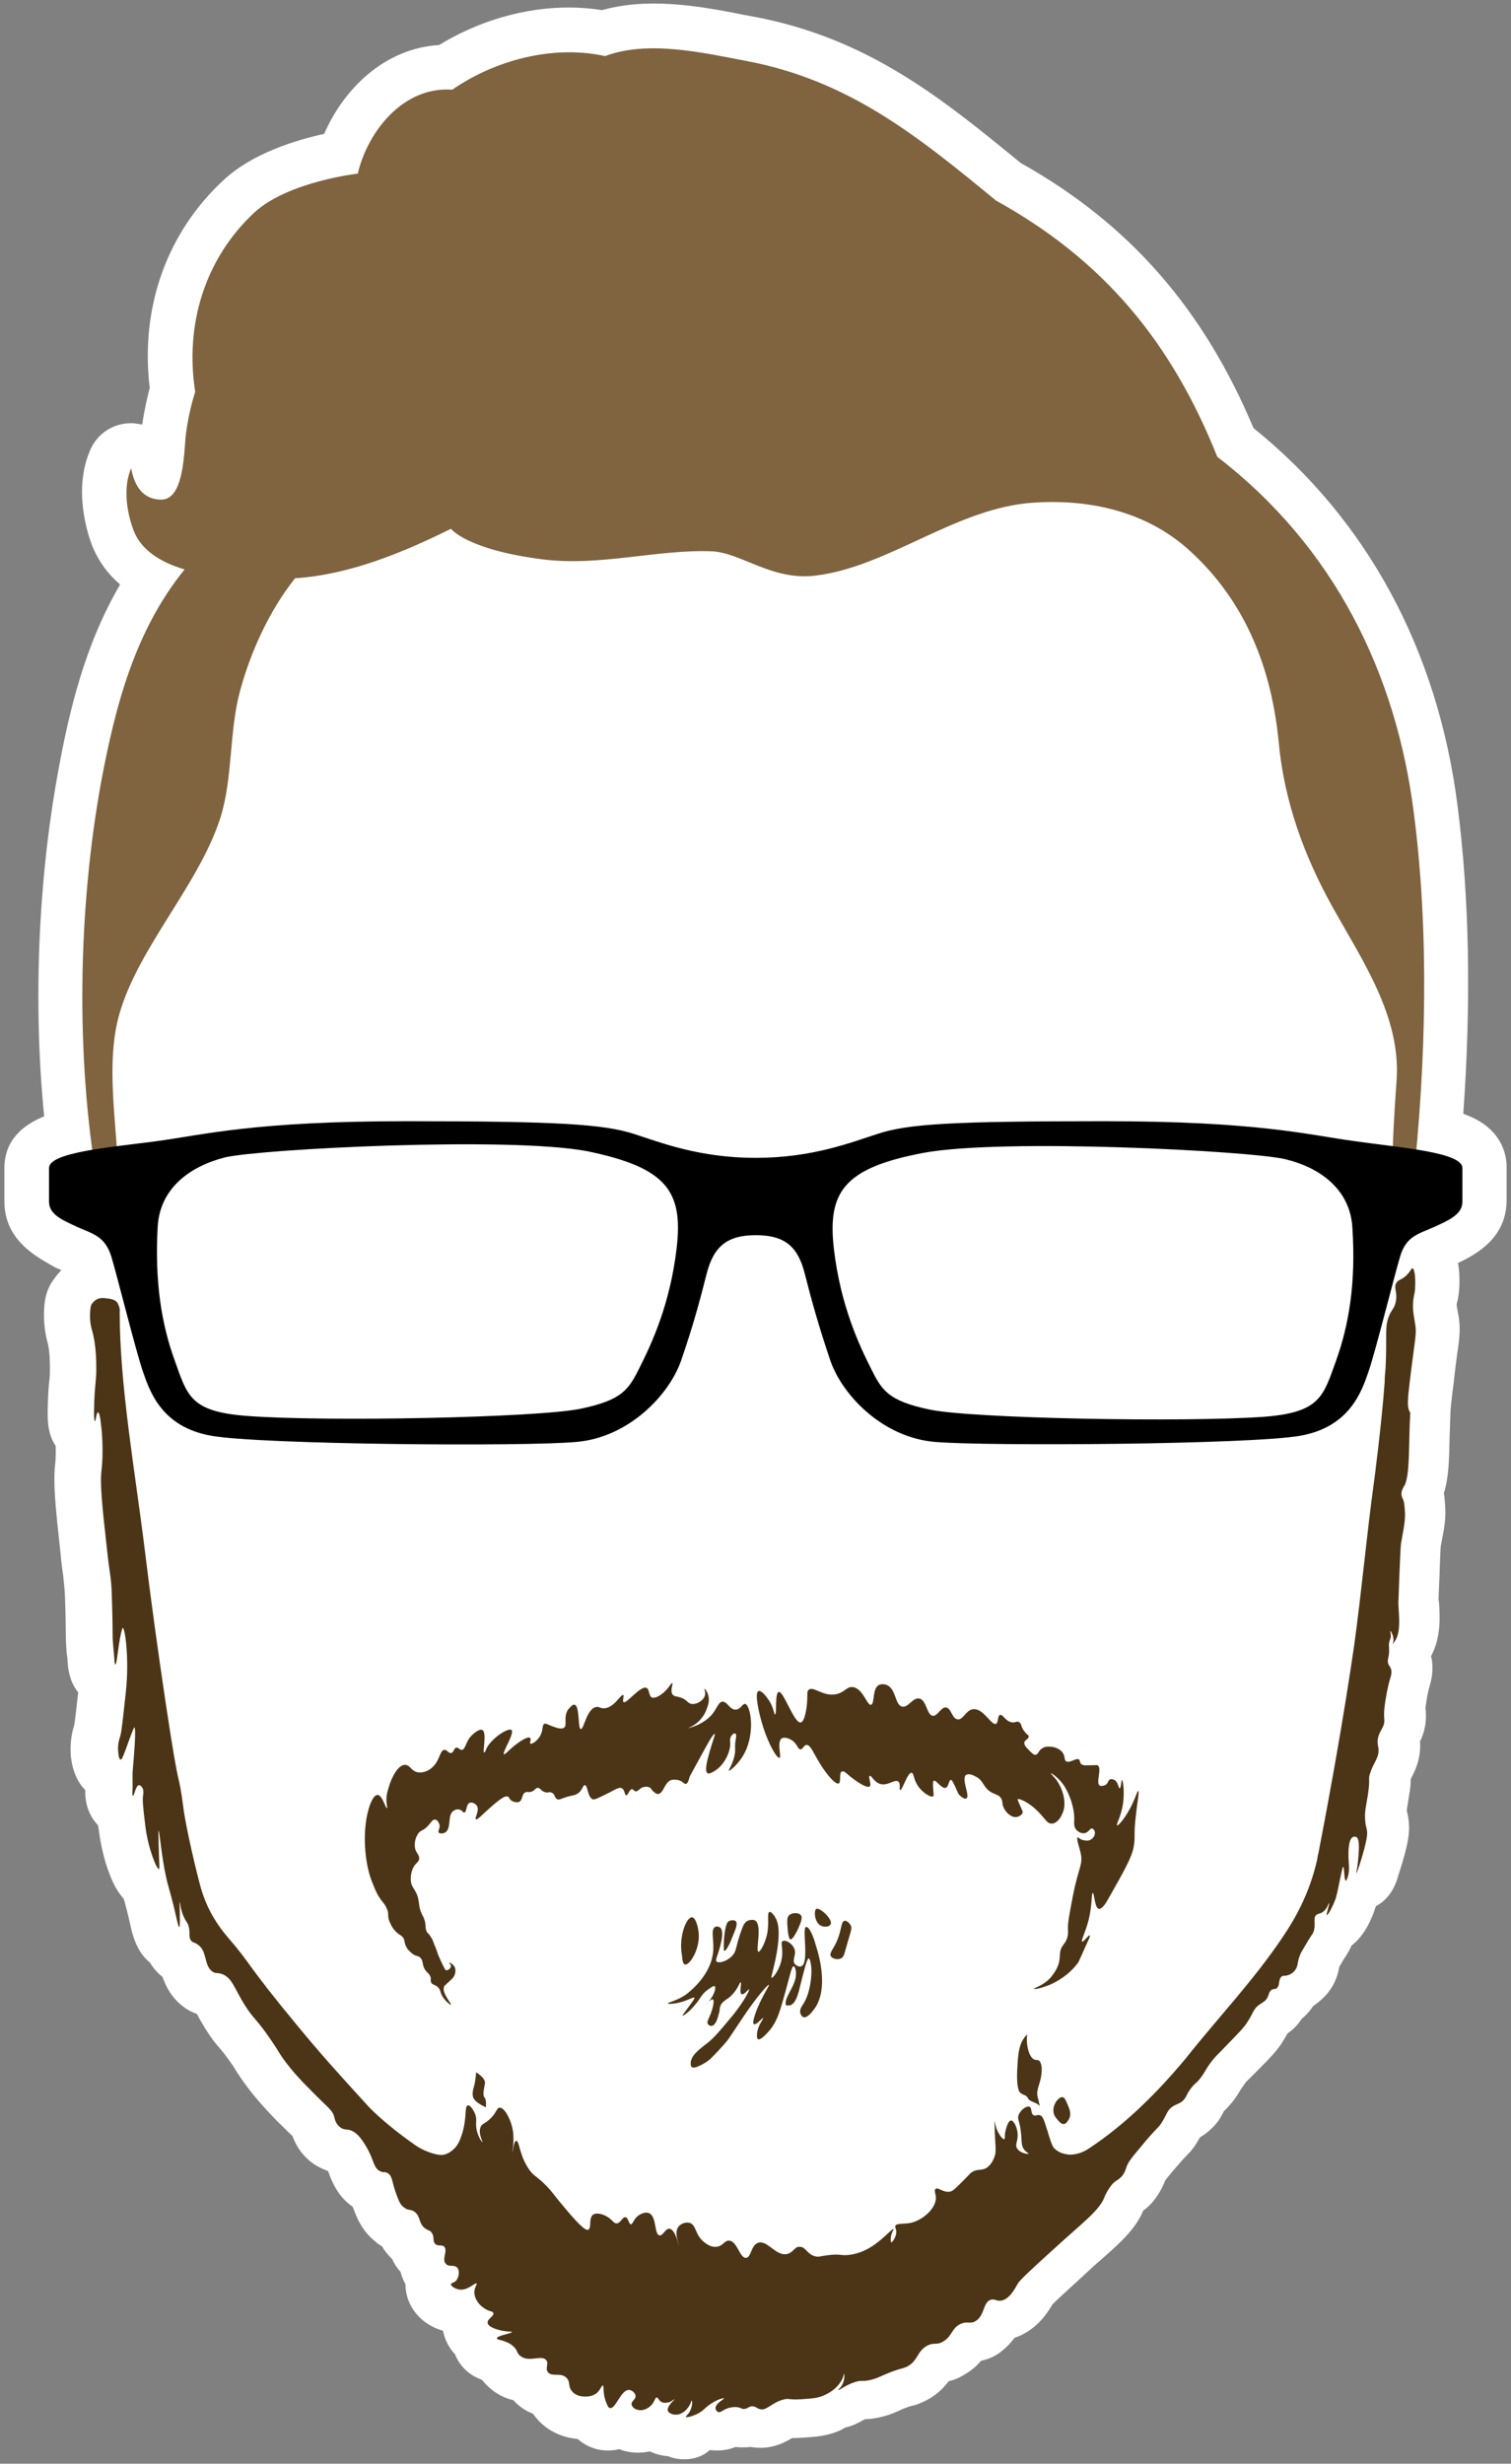 <svg version="1.1" id="Layer_2" xmlns="http://www.w3.org/2000/svg" xmlns:xlink="http://www.w3.org/1999/xlink" x="0px" y="0px" viewBox="0 0 342.1 557.7" style="enable-background:new 0 0 342.1 557.7;" xml:space="preserve">
	<rect x="0" y="0" width="342.1" height="557.7" fill="#808080" stroke="none"/>
	<style type="text/css">
		.st0e{fill:#FFFFFF;}
		.st1e{fill:#80633F;}
		.st2e{fill:#4C3516;}
	</style>
	<g id="Whole_Thing">
		<path class="st0e" d="M155,556.7c-1.3,0-2.6-0.2-3.7-0.7c-1.5-0.1-2.9-0.5-4.2-1.1c-0.9,0.2-1.8,0.3-2.7,0.3c-1.2,0-2.3-0.2-3.4-0.5
			c-0.3-0.1-0.5-0.2-0.8-0.3c-0.8,0.2-1.6,0.3-2.5,0.3c-0.9,0-1.8-0.1-2.6-0.3c-1.8-0.5-3.2-1.3-4.3-2.3c-3.5-0.3-6.7-1.8-9-4.3
			c-0.4-0.5-0.8-0.9-1.1-1.4c-1.8-0.7-3.2-1.7-4.5-3.1c-2.2-0.5-3.8-1.5-4.9-2.4c-0.9-0.7-1.6-1.5-2.2-2.2c-3.6-1.3-5.3-3.8-6.1-5.8
			c-1.7-1.8-2.4-3.8-2.7-5.3c0,0,0,0,0,0c-5-1.4-8.5-5.6-8.5-10.5c-0.5-1-0.9-1.9-1.1-2.8c0,0,0,0,0,0c-0.9-1-1.5-2-1.9-2.9
			c-1-1-1.8-2-2.3-2.9c-0.5-0.3-1-0.6-1.4-1c-3.2-2.5-4.3-5.5-5.1-7.6c-0.1-0.1-0.1-0.3-0.2-0.4c-3.3-2.3-4.5-5.5-5.1-6.9
			c-0.2-0.6-0.3-0.9-0.5-1.2c0,0,0,0,0,0c-0.9-0.3-2-0.8-3.1-1.5c-2.3-1.6-3.9-3.7-4.9-6.4c-0.1-0.1-0.2-0.2-0.3-0.3
			c-0.8-0.7-1.7-1.7-3-2.9l-0.1-0.1c-2.3-2.4-4.7-4.9-7.2-8.3c-0.8-1.1-1.2-1.7-1.6-2.3c-0.3-0.4-0.5-0.8-1.2-1.9
			c-1.6-2.3-2.3-3.2-3-4c-0.9-1-1.8-2.1-3.2-4.3c-0.8-1.3-1.5-2.5-2-3.5c-0.8-0.3-1.7-0.7-2.6-1.3c-3.2-2.2-4.5-5.1-5.2-7.1
			c-0.8-0.6-1.6-1.4-2.3-2.4c-0.2-0.3-0.4-0.6-0.6-0.9c-1.8-1.4-3.3-3.8-4.2-7.6c-0.7-3.2-1.1-4.6-1.4-5.8c-0.1-0.3-0.2-0.7-0.3-1
			c-2-2.2-3-5-3.5-6.4c-0.6-1.6-1.6-5-2.1-8.9c0,0-0.1-0.9-0.2-1.3c-1.7-1.8-3-4.4-2.9-8c-1.5-1.5-2.7-3.7-3.2-7.1
			c-0.4-3.3,0.2-6,0.7-7.6c0.2-1,0.5-3.9,0.9-7.4c-1.3-1.6-2.2-3.8-2.4-6.9c0-0.7-0.1-1.3-0.2-1.9c-0.1-1.3-0.2-2.7-0.2-4.3
			c0,0,0-3.6-0.2-8.9c-0.1-1.8-0.2-2.6-0.4-4.5c-0.2-1.2-0.4-2.8-0.6-5c-1.2-11-1.7-16-1.2-20.3l0,0c0,0,0.2-1.6,0.1-4
			c-1.1-1.6-1.8-3.8-1.8-6.8c0-0.9,0-1.8,0-1.8c0.1-3.2,0.2-5.1,0.4-6.5c0.1-0.9,0.1-1.4,0.1-2.1c0-1.3,0-4.2-0.5-6.1
			c-0.3-1-1.2-4.5-0.7-9c0.2-1.7,0.7-3.3,1.6-4.7c0.1-0.1,0.1-0.2,0.2-0.3c0.6-0.9,1.3-1.8,2-2.5c-0.3-0.1-0.6-0.3-1-0.4l-0.4-0.2
			C8.9,284.8,1,281.1,1,272v-7.6c0-6.4,4.3-9.8,9-11.7c-2.5-25.2-1.4-53,3.1-77.7c2.6-14.4,6.2-29.2,14.1-42.7
			c-3.4-2.9-5.2-6-6.3-8.7c-1.1-2.8-4.4-12.9-0.4-21.9c1.6-3.6,5.2-5.9,9.1-5.9c0.4,0,0.9,0,1.3,0.1c0.4,0.1,0.9,0.1,1.3,0.2
			c0.5-3.4,1.2-6.4,1.7-8.3c-2.2-18.2,3.9-35.3,16.9-47.2c6.4-5.9,16.2-8.9,22.6-10.3c4.5-10.4,13.9-19.4,26-20.1
			c9-5.5,19.3-8.5,29.4-8.5c2.5,0,5.1,0.2,7.5,0.6c3.5-1,7.4-1.5,11.7-1.5c7.3,0,14.7,1.4,20.6,2.6l2.2,0.4
			c25.9,4.9,42.6,18.6,60.3,33.1c24.5,13.7,41.3,32.9,52.7,60c25.7,20.7,41.7,50.2,46.2,85.5c2.7,21,3.1,44.4,1.3,69.7
			c0.1,0,0.1,0,0.2,0.1c8.7,3.1,9.6,9.4,9.6,11.9v7.6c0,8.6-7,12.3-11,14.2c0.3,1.6,0.4,3.4,0.3,5.5c-0.1,1.6-0.3,2.7-0.5,3.4
			c0,0.1-0.1,0.3-0.1,0.4c0,0.3,0,0.5,0.2,1.5c0.1,0.4,0.1,0.7,0.2,1c0.5,3,0.3,4.9-0.3,8.9c-0.2,1.6-0.5,3.7-0.8,6.7l-0.2,1.4
			c-0.3,2.4-0.5,4.4-0.5,4.9c-0.1,1.8-0.1,3.8-0.2,5.7c-0.1,5.2-0.2,9.3-1.3,12.7c0.2,1,0.2,2,0.3,3c0.2,2.8-0.3,5.4-0.7,7.4
			c-0.1,0.5-0.2,1-0.3,1.6c-0.1,0.9-0.2,4.5-0.3,6.9l0,0.1c-0.1,2.6-0.2,4.2-0.2,4.8c0,0.3,0,0.6,0.1,0.9c0.2,3.3,0.5,7.9-1.8,12.2
			c0,0.1,0,0.2,0.1,0.4c0.6,3.1-0.2,5.5-0.4,6.3c-0.4,1.2-0.8,3.6-0.9,4.6c-0.1,0.5-0.1,0.6,0,0.9c0.1,1.8,0.1,4-1.1,6.7
			c-0.1,0.1-0.1,0.2-0.2,0.3c0.3,4-1.2,6.9-2,8.4c0,0.1-0.1,0.2-0.1,0.3c0,0.9-0.1,2.1-0.4,3.8c-0.1,0.7-0.2,1.3-0.3,1.9
			c-0.1,0.8-0.2,1.1-0.2,1.3c0.1,0.6,0.3,1.2,0.4,2.1c0.4,2.9-0.1,5.7-2.1,12l-0.1,0.2c-0.1,0.5-0.3,1-0.4,1.4c-1.1,3.2-2.9,5-4.8,6
			c-0.1,0.4-0.3,0.8-0.4,1.2c-0.6,1.6-2,5.3-5.1,7.7c-0.4,1-0.9,1.7-1.3,2.4c-0.2,0.3-0.5,0.7-1.1,1.8c-0.2,0.3-0.3,0.5-0.4,0.7
			c-0.2,1.2-0.7,3.6-2.8,6.1c-0.9,1-1.9,1.9-3.1,2.7c-0.7,1.1-1.6,2.1-2.6,2.9c-1,1.6-2.2,2.6-3.2,3.3c-0.3,0.6-0.8,1.3-1.3,2.2
			c-1.2,1.8-2.6,3.3-5.6,6.3c-1.4,1.4-2,2-2.5,2.5l0,0c-0.5,0.7-0.8,1.1-1.2,1.7c-0.7,1.2-1.6,2.7-3.5,4.6l-0.1,0.1
			c0,0-0.1,0.1-0.2,0.2c-0.2,0.4-0.6,1.2-1.2,2.1c-1.4,1.9-3,3.1-4.2,3.8c-0.1,0.2-0.2,0.3-0.3,0.5c-1,1.8-1.8,2.7-2.8,3.7
			c-0.6,0.6-1.4,1.5-3.2,3.6c-0.9,1.1-1.4,1.7-1.6,2c-0.3,0.8-0.9,2.2-2.1,3.9c-1,1.4-2.1,2.4-2.9,2.9c0,0,0,0,0,0.1
			c-1.8,4.2-5.2,7.2-9.5,11c-1.3,1.1-2.7,2.4-4.2,3.8c-2.4,2.2-5.6,5.1-6.8,6.3c-1.2,2.1-3.8,6-8.6,7.6c-0.9,1.2-2.1,2.5-3.7,3.6
			c-1.2,0.8-2.5,1.3-3.9,1.6c-0.8,1-2,2.1-3.7,3.1c-1.3,0.8-2.5,1.3-3.6,1.5c-1.1,1.5-2.9,3.4-5.8,4.7c-1.1,0.5-1.9,0.8-2.6,0.9
			c-0.2,0.1-0.5,0.1-1.2,0.4c-0.9,0.3-1.4,0.6-1.9,0.8c-1,0.4-2.2,1-4.2,1.4c-1.3,0.3-2.3,0.4-3.2,0.4c-0.2,0.1-0.4,0.2-0.6,0.3
			c-0.7,0.4-2.1,1.2-3.9,1.6c-0.3,0.2-0.6,0.3-0.9,0.5c0,0-0.1,0.1-0.2,0.1c-3.1,1.4-5.7,1.5-8.4,1.7c0,0-0.1,0-0.1,0
			c-0.8,0-1.4,0.1-1.9,0.1c-0.2,0-0.4,0-0.6,0c-1.3,0.8-3.8,2.2-7.1,2.2c-0.8,0-1.6-0.1-2.4-0.2c-0.5,0.1-1,0.1-1.5,0.1
			c-0.1,0-0.2,0-0.2,0c-0.5,0-1,0-1.5-0.1c-1.1,0.4-2.4,0.8-4.1,0.8c-0.6,0-1.2,0-1.8-0.1C159.2,556,157.1,556.7,155,556.7z"/>
		<path class="st0e" d="M320.7,260.2c2.3-25.4,2.6-51.7-0.6-76.2c-4-31.6-18-60.2-44.5-80.6c-10.4-26-25.7-44.5-50.1-58
			c-18.1-14.9-33.4-27.2-56.5-31.6c-9.6-1.8-22.2-4.7-32-1.1c-11.8-2.6-24.9,0.9-34.6,7.6C91.4,19.5,83.3,29.6,81,39.3
			c0,0-15.8,1.8-23.4,8.8C46.4,58.5,41.8,73.5,44.2,88.7c0,0-1.9,5.6-2.3,11.7c-0.4,6.1-1.3,12.7-5.4,12.7c-4.1,0-6.1-3.1-6.8-7.1
			c-1.9,4.3-1,10.1,0.6,14.2c1.6,4.1,5.6,7,11.5,8.7c-11.3,13.9-15.7,31-18.9,48.1c-4.8,26.1-5.7,56.4-2,83.4c-5.6,0.9-10,2.1-10,4.1
			v7.6c0,2.9,2.9,4.1,6.3,5.7c3.5,1.6,6.3,2,7.8,6.7c0.1,0.4,0.3,0.9,0.4,1.4c-0.1,2.8-0.2,5.4-0.3,8.2c-0.5-0.2-1-0.2-1.5-0.3
			c-0.7-0.1-1.7-0.2-2.6,0.5c-0.4,0.3-0.6,0.7-0.7,0.7c-0.2,0.4-0.3,0.8-0.3,1c-0.3,2.8,0.3,4.9,0.3,4.9c1,3.4,1,7.2,1,9
			c0,2.6-0.4,3.6-0.5,8.7c0,0-0.1,2.8,0.2,2.9c0.2,0,0.3-2,0.7-2c0.3,0,0.6,1.9,0.6,2.2c0.8,6,0.2,10.7,0.2,10.7
			c-0.4,3.1,0.1,8,1.2,17.8c0.6,5.8,1,6.5,1.1,10.3c0.2,5.6,0.2,9.3,0.2,9.3c0,1.9,0.3,3.8,0.4,5.6c0,0.4,0.1,1.1,0.2,1.1
			c0.2,0,0.4-1.3,0.5-2.2c0.3-2.1,0.4-3,0.8-4.9c0.2-0.8,0.3-1.2,0.4-1.2c0.5,0,1.5,7,0.7,14.4c-0.7,6.4-1,9.6-1.4,10.5
			c0,0.1-0.6,1.6-0.3,3.5c0,0.4,0.2,1.4,0.5,1.4c0.3,0,0.7-1,1.6-3.5c1.3-3.6,1.5-3.8,1.5-3.8c0.5,0.1-0.1,6.9-0.3,9.2
			c-0.2,1.6,0,3.3-0.1,5c0,0.1-0.1,1.3,0.1,1.3c0.3,0.1,0.6-2.4,1.4-2.4c0.4,0,0.8,0.7,0.8,0.7c0.3,0.7,0.1,1.5,0.1,1.6
			c-0.2,0.8,0,2.9,0.5,6.9c0.6,5.1,2.6,9.9,3.1,9.8c0.1,0,0.1-0.6,0-2.8c0-0.8-0.2-5.8,0-5.9c0.2,0,0.4,3.4,1.3,8.5
			c1,5.2,1.2,4.3,2.8,11.5c0.1,0.3,0.4,1.9,0.6,1.8c0.2,0,0.1-1.7,0.1-3.7c0-1-0.1-1.9,0-1.9c0.1,0,0.1,1.6,1,3.5
			c0.5,1,0.6,0.9,0.9,1.6c0.6,1.7,0,2.6,0.6,3.5c0.4,0.6,0.8,0.4,1.6,0.9c2.2,1.5,1.3,4.7,3.3,6.1c0.7,0.5,1,0.2,2,0.5
			c2.5,0.8,2.9,3.3,5.4,7.2c2,3.2,2.4,2.7,6,8c1.7,2.5,1.4,2.3,2.6,4c2.1,2.9,4.1,5,6.4,7.3c3.8,3.9,4.8,4.3,5.2,6
			c0.1,0.5,0.4,1.6,1.4,2.3c0.7,0.5,1.2,0.4,1.8,0.5c2.1,0.4,3.5,2.9,4.4,4.5c1.4,2.6,1.3,4.2,2.8,4.9c0.8,0.4,1.1,0,1.8,0.5
			c1,0.7,0.8,1.9,1.8,4.6c0.6,1.6,0.9,2.5,1.8,3.1c1,0.8,1.5,0.3,2.4,1c1.4,1.1,0.8,2.5,2.3,3.7c0.8,0.6,1.2,0.4,1.6,1.1
			c0.6,0.9,0.1,1.7,0.7,2.4c0.6,0.7,1.6,0.1,2.1,0.8c0.8,0.9-0.6,2.8,0.3,3.8c0.7,0.9,2,0.1,2.7,1c0.5,0.7,0.3,1.9-0.2,2.7
			c-0.5,0.7-1.3,0.6-1.3,1c0,0.4,1,1.1,2.1,1.2c1.9,0.1,3.4-1.7,3.7-1.4c0.2,0.2-0.5,0.8-0.5,2c0,1,0.5,1.8,0.7,2.1
			c0.7,1.1,1.7,1.6,2,1.8c1,0.5,1.5,0.4,1.6,0.8c0.2,0.7-1.4,1.3-1.3,2.2c0.1,0.9,1.8,1.4,2.5,1.6c1.7,0.5,3,0.3,3,0.5
			c0,0.3-3.4,0.7-3.4,1.4c0,0.5,2,0.3,3.7,1.8c1.1,1,0.7,1.5,1.6,2.2c2,1.6,4.9-0.4,5.9,0.9c0.6,0.8-0.3,1.7,0.3,2.6
			c0.9,1.2,3,0,4.3,1.4c0.9,0.9,0.2,1.9,1.2,3.1c1,1.1,2.5,1.1,2.9,1.1c0.4,0,1.5,0,2.5-0.8c1-0.8,1.2-1.9,1.5-1.8
			c0.3,0.1-0.1,1.7,0.7,3.7c0.3,0.8,0.5,1.3,0.9,1.4c1.3,0.3,2.5-4.3,4.4-4.1c0.7,0.1,1.4,0.8,1.4,1.4c0,0.8-1,1.1-1,1.9
			c0.1,0.6,0.9,1.1,1.4,1.2c1.3,0.4,3.1-0.6,3.7-2c0.2-0.3,0.3-0.8,0.6-0.8c0.3,0,0.4,0.6,1,0.9c0.7,0.4,1.6,0.1,1.8,0.1
			c0.7-0.3,1.2-0.8,1.2-0.8c0.1,0.1-1.8,1.6-1.5,2.6c0.2,0.6,1.2,0.9,1.8,0.9c1.4,0,2.4-1.1,2.6-1.4c0.8-0.9,0.9-1.8,1-1.8
			c0.2,0.1,0.2,1.7-0.7,2.9c-0.3,0.5-0.7,0.7-0.6,0.8c0.1,0.2,1.4-0.1,2.6-0.7c1.6-0.8,1.8-1.6,3.6-2.6c1.3-0.8,2.4-1,2.4-0.9
			c0.1,0.2-1.9,1.1-1.9,2.2c0,0.4,0.3,0.7,0.6,0.9c0.6,0.2,1-0.5,2.3-0.9c0.3-0.1,1.1-0.3,2-0.2c0.9,0.1,0.9,0.4,1.5,0.4
			c0.9,0,1.1-0.6,1.9-0.6c0.7,0,1,0.4,1.6,0.6c1.6,0.6,2.7-1.4,5.4-2.1c1.4-0.4,1.1,0.1,4.2-0.1c2.4-0.2,3.6-0.2,5.1-0.9
			c0.7-0.3,3.1-1.4,4.2-4c0.2-0.5,0.2-1,0.3-1c0.1,0,0.2,1.4-0.4,2.5c-0.4,0.8-1,1.1-0.9,1.2c0.1,0.2,1.6-1.1,3.8-1.8
			c1.6-0.5,1.7,0,3.6-0.5c1.8-0.4,2-0.8,4.9-1.9c2.2-0.8,2.2-0.6,3.1-1c2.7-1.3,2.3-3.5,4.7-4.8c1.7-0.9,2.1,0,3.7-1
			c2-1.2,1.8-2.9,3.8-3.9c1.7-0.8,2.2,0.1,3.5-0.7c2.1-1.3,1.6-4.2,3.4-4.8c0.9-0.3,1.2,0.3,2.3,0.2c2-0.3,3.2-2.8,3.8-3.8
			c0.4-0.8,3-3.2,8.3-8c6.1-5.6,10.1-8.5,11.3-11.5c0.1-0.3,0.6-1.5,1.6-2.8c0.8-1.1,1.6-1.1,2.5-2.3c0.6-0.8,0.7-1.3,1-2.1
			c0.3-0.8,0.7-1.5,3-4.2c4.1-4.9,4.1-4.3,5.1-6c1-1.7,1.1-2.5,2.2-3.3c1-0.7,2-0.7,2.8-1.8c0.4-0.5,0.4-0.8,0.9-1.6
			c0.7-1,1.3-1.7,1.7-2c1.9-1.8,1.9-3,4.1-5.6c0.8-0.9,0.5-0.5,3-3.1c2.5-2.6,3.8-3.9,4.4-4.9c1.5-2.2,1.4-3.1,2.8-4.1
			c0.7-0.5,1.5-0.8,1.9-1.7c0.3-0.6,0.3-1.2,0.8-1.6c0.5-0.4,0.8-0.1,1.2-0.4c0.9-0.6,0.3-2,1.2-2.7c0.4-0.3,0.6,0,1.4-0.3
			c0.1,0,0.9-0.3,1.6-1.1c0.8-1,0.4-1.7,1.2-3.6c0.1-0.3,0.4-0.8,1-1.8c1.6-2.8,1.7-2.6,2-3.3c0.6-1.9-0.2-3,0.6-3.8
			c0.5-0.4,0.8-0.2,1.5-0.7c1.1-0.8,1.3-2.1,1.5-2c0.2,0.1-0.7,2.6-0.5,2.7c0.2,0.1,1.1-1.4,1.8-3.2c0.5-1.2,0.7-2.6,1.3-5.4
			c0.3-1.4,0.5-2.3,0.6-2.3c0.3,0,0.2,3,0.6,3.1c0.1,0,0.2-0.1,0.4-0.7c0.6-1.8,0.2-3.1,0.2-5.1c0-0.9,0-3.7,1.1-4.1
			c0,0,0.3-0.1,0.6,0c0.8,0.3,0.7,2.2,0.6,4c-0.1,1.5-0.3,2.8-0.3,2.8c-0.1,0.8-0.3,1.4-0.2,1.4c0.1,0,0.4-1,0.7-1.8
			c1.8-5.7,1.8-7,1.7-7.8c-0.2-1.2-0.3-1-0.4-2.2c-0.2-2.1,0.2-3.3,0.6-5.9c0.6-4,0-3.4,0.5-4.9c0.8-2.5,2.1-3.5,1.9-5.6
			c-0.1-0.7-0.2-0.9-0.2-1.7c0.1-1.4,0.7-2.2,1.2-3.2c0.7-1.5,0-1.7,0.4-4.7c0.1-0.9,0.6-4.2,1.3-6.4c0.1-0.3,0.3-0.9,0.2-1.7
			c-0.1-0.7-0.4-0.8-0.7-1.5c-0.3-1.1,0.3-1.4,0.2-3.4c0-0.6-0.1-0.8,0-1.3c0.1-0.7,0.4-0.9,0.4-1.6c0-0.6-0.2-1-0.1-1.1
			c0.1,0,0.3,0.4,0.5,0.9c0.1,0.3,0.2,0.7,0.2,1.2c0,0.5-0.2,0.9-0.2,0.9c0.1,0,0.5-0.7,0.7-1c1.2-2.1,0.7-5.6,0.6-8.3
			c0-0.2,0.1-1.9,0.2-5.5c0.2-4.8,0.3-7.2,0.4-8c0.4-2.4,1-4.9,0.9-7c-0.1-1.4-0.1-2.1-0.4-2.9c-0.2-0.4-0.4-0.8-0.4-1.3
			c0-0.9,0.5-1.6,0.6-1.8c1.4-2,1-10.2,1.4-16.6c0-0.9,0.3-2.9,0.8-7c1.2-10,1.6-10.6,1.2-12.9c-0.2-1.5-0.7-3.2-0.3-5.6
			c0.1-0.9,0.4-1.5,0.4-2.9c0.1-1.7-0.1-4-0.6-4.1c-0.3,0-0.4,0.6-1.2,1.4c0,0,0,0,0,0c0-2.5,0-4.9-0.1-7.2c1.6-1.9,3.7-2.5,6.2-3.6
			c3.5-1.6,6.3-2.9,6.3-5.7v-7.6C331.1,262.4,326.5,261.1,320.7,260.2z"/>
	</g>
	<path class="st0e" d="M31.8,188.3c-7.8,40.8-13.6,39.7-8.5,71.6s-1.1,29.1,3.3,67.2s9.7,98.4,20.3,111.9
		c10.6,13.5,79.5,94.4,124.4,94.4c40.9,0,117.7-75.1,131.2-117.7c10.2-32.2,18.1-109.1,15.7-142.1c-3.1-41.1,6.8-16.3-1.8-60.8
		s-21.6-118.4-133.1-116s-126.2,40-141.3,69S31.8,188.3,31.8,188.3z"/>
	<g>
		<path id="Hair_1_" class="st1e" d="M319.9,268.1c3-27.8,3.7-57,0.2-84.1c-4-31.6-18-60.2-44.5-80.6c-10.4-26-25.7-44.5-50.1-58
			c-18.1-14.9-33.4-27.2-56.5-31.6c-9.6-1.8-22.2-4.8-32-1.1c-11.8-2.6-24.9,0.9-34.6,7.6C91.4,19.5,83.3,29.6,81,39.3
			c0,0-15.8,1.8-23.4,8.8C46.4,58.5,41.8,73.5,44.2,88.7c0,0-1.9,5.6-2.3,11.7c-0.4,6.1-1.3,12.7-5.4,12.7c-4.1,0-6.1-3.1-6.8-7.1
			c-1.9,4.3-1,10.1,0.6,14.2c1.6,4.1,5.7,7,11.5,8.7c-11.3,13.9-15.7,31-18.9,48.1c-5.2,28.5-5.8,61.9-0.9,90.6
			c2.8,16.2,5.2,5.4,4.6-5.5c-0.6-10-2-19.6-0.4-29c2.9-16.4,18.5-31.7,23.7-48c2.8-8.8,2-19.7,4.4-28.5c2.3-8.7,6.6-18.3,12.5-25.7
			c12.3-0.8,24.4-5.8,35.3-11.2c0,0,3.5,4.7,20.6,6.9c13,1.7,26.2-2.3,38.5-1.8c6.6,0.3,13.6,6.7,23.4,5.5
			c16.6-2,31.8-15.3,49.2-16.5c12.7-0.9,25.7,1.9,35.5,10.8c12.9,11.7,18.6,27,20.2,43.3c1.2,13.3,5.7,25.8,12.3,37.6
			c6.7,12,15.4,24.7,14.4,39c-1.3,17.9-0.6,17.4-1.4,23.5S318.8,278.2,319.9,268.1z"/>
	</g>
	<g id="Glasses_1_">
		<path d="M306.6,258.3c-10.4-1.4-21.8-4.5-56.5-4.5c-34.7,0-44.6,0.6-51.5,2.9c-5.9,1.9-14.7,5.4-27.5,5.4s-21.6-3.5-27.5-5.4
			c-6.9-2.2-16.8-2.9-51.5-2.9c-34.7,0-46.1,3.1-56.5,4.5c-10.4,1.4-24.5,2.5-24.5,6.1v7.6c0,2.9,2.9,4.1,6.3,5.7
			c3.5,1.6,6.3,2,7.8,6.7c1.4,4.7,5.5,21.2,7.1,25.9c1.6,4.7,4.3,12.7,15.5,14.7c11.2,2,70.8,2.5,82.7,1.4c11.8-1,21-10.6,23.7-18.4
			c2.7-7.8,4.2-13.4,5.8-19.7c1.6-6.3,4.8-8.7,11.1-8.7s9.5,2.3,11.1,8.7c1.6,6.3,3.2,12,5.8,19.7c2.7,7.8,11.8,17.4,23.7,18.4
			c11.8,1,71.4,0.6,82.7-1.4c11.2-2,13.9-10,15.5-14.7c1.6-4.7,5.7-21.2,7.1-25.9c1.4-4.7,4.3-5.1,7.8-6.7c3.5-1.6,6.3-2.9,6.3-5.7
			v-7.6C331.1,260.8,317,259.8,306.6,258.3z M153.2,282.5c-1.5,12.9-5.8,21.9-8.3,26.9c-2.5,5-3.8,7.5-13.5,9.5
			c-9.7,2-57.7,3-75.7,1.6c-12.7-1-13.3-4.6-16.2-12.7c-2.9-8-4.5-17.6-3.8-30.1c0.5-8.8,7.4-13.7,15.2-15.7
			c7.9-1.9,64.2-4.8,82.1-1.4C150.9,264.3,154.7,269.6,153.2,282.5z M302.5,308c-2.9,8-3.5,11.7-16.2,12.7c-18,1.3-66,0.4-75.7-1.6
			c-9.7-2-11-4.5-13.5-9.5c-2.5-5-6.8-14-8.3-26.9c-1.5-12.9,2.3-18.3,20.1-21.7c17.8-3.4,74.2-0.5,82.1,1.4
			c7.9,1.9,14.8,6.9,15.2,15.7C307,290.4,305.4,299.9,302.5,308z"/>
	</g>
	<g id="Moustache">
		<path class="st2e" d="M82.6,416.3c0,1.4,0.1,6.1,1.8,10.1c0.6,1.5,1,2.5,1.9,3.7c0.5,0.7,0.9,1,1.2,1.8c0.7,1.3,0.1,1.7,0.7,3.1
			c0.2,0.4,0.6,1.6,1.8,2.6c0.6,0.5,0.7,0.4,1.1,0.8c0.7,0.8,0.3,1.4,1,2.5c0.4,0.7,1,1.1,1.2,1.3c0.9,0.7,1.2,0.4,1.8,0.9
			c0.9,0.8,0.3,1.7,1.3,3c0.5,0.6,0.9,0.8,1.1,1.5c0.1,0.5-0.1,0.7,0.1,1.1c0.2,0.6,0.8,0.5,1.4,1c0.9,0.7,0.5,1.4,1.5,2.7
			c0.7,0.9,1.5,1.5,1.6,1.4c0.2-0.2-2.3-2.9-1.5-4.2c0-0.1,0,0,0.7-0.7c0.9-0.8,1.3-1.2,1.4-1.4c0.4-0.6,0.6-1.6,0.2-2.3
			c-0.4-0.7-1.2-1-1.2-0.9c-0.1,0.1,0.4,0.3,0.4,0.8c0,0.4-0.6,0.9-1,0.9c-0.3,0-0.4-0.3-1-1.5c-0.5-1-0.7-1.6-0.9-2
			c-0.4-1.1-0.4-1.3-0.9-2.4c-0.3-0.9-0.5-1.3-0.8-1.7c-0.4-0.7-0.5-0.6-0.8-1c-0.6-1-0.1-1.6-0.7-3.1c-0.2-0.6-0.3-0.5-0.6-1.3
			c-0.5-1.1-0.5-2-0.6-2.6c-0.4-2.8-1.8-2.9-1.8-5c0-0.5,0-1.9,0.9-3.2c0.5-0.6,0.9-0.8,1-1.4c0.1-0.9-0.6-1.2-0.9-2.3
			c-0.3-1.3,0.1-2.7,0.8-3.6c0.6-0.7,0.9-0.4,1.9-1.4c1-1,1.2-1.7,1.8-1.6c0.5,0,0.8,0.6,1,1.1c0.2,0.8-0.4,1.4-0.2,1.8
			c0.2,0.3,1,0.3,1.5,0c1.5-0.9,0.4-4,1.9-4.9c0.1-0.1,0.6-0.4,1.2-0.3c0.7,0.1,0.9,0.7,1.2,0.7c0.6-0.1,0.4-1.8,1.2-2.2
			c0.5-0.2,1.3,0.1,1.7,0.7c0.6,1.1-0.6,2.8-0.3,3c0.3,0.2,1.1-0.6,1.5-1c4.1-3.8,5.2-4.4,5.8-4.1c0.4,0.2,0.3,0.7,1,1
			c0.1,0.1,0.9,0.4,1.5,0.2c0.9-0.4,0.6-1.9,1.5-2.2c0.4-0.2,0.6,0.1,1.2-0.1c0.9-0.2,0.9-0.8,1.5-0.9c0.7,0,0.8,0.8,1.8,1
			c0.7,0.2,0.9-0.2,1.4,0.1c0.8,0.3,0.6,1.2,1.3,1.5c0.5,0.2,0.8-0.2,2.7-0.7c1.2-0.3,1.2-0.2,1.7-0.5c1.3-0.7,1.3-2,1.8-2
			c0.7,0,0.6,2.7,1.8,3.2c0.4,0.1,0.7,0,3.9-1.6c1.5-0.8,2.2-1.2,2.7-0.9c0.7,0.4,0.6,1.6,1,1.6c0.4,0,0.7-1.4,1.3-1.4
			c0.3,0,0.4,0.4,0.8,0.5c0.6,0.1,0.9-0.8,1.9-1c0.1,0,0.8-0.2,1.4,0.2c0.3,0.2,0.3,0.5,0.7,0.8c0,0,0.6,0.6,1,0.6
			c1.4,0,1.5-2.8,3.2-3.2c0.5-0.1,1.5-0.1,2.3,0.4c0.4,0.3,0.6,0.6,0.9,0.5c0.5-0.1,0.7-1.1,0.8-1.5c0-0.1,0.9-1.7,2.7-5
			c1.4-2.6,2.7-4.9,3-4.8c0.2,0.1-0.4,1.4-1.1,3.9c-0.7,2.5-1.2,4.5-0.5,5c0.3,0.2,0.9-0.1,1.4-0.4c2.5-1.4,4-4.8,3.7-6.9
			c-0.2-1.4,1.8-2.8,1.3-0.5c-0.4,2,0.1,2.4-0.4,4.2c-0.5,1.9-1.3,2.9-1.2,3c0.2,0.2,1.9-1.3,3-3c3.2-4.9,2-11.8,0.7-12.1
			c-0.6-0.1-1,1.3-2.2,1.3c-1.3,0-1.8-1.8-2.9-1.8c-0.9,0-1.2,1.4-2.4,2.9c-2.2,2.5-5.4,3.1-5.5,3.1c0,0,1-0.3,2.1-1.2
			c1.3-1.1,1.9-2.3,2.1-2.9c0.3-0.8,0.9-2.1,0.4-3.5c-0.2-0.7-0.7-1.4-0.8-1.3c-0.1,0,0.3,0.7,0.1,1.5c-0.3,1.1-1.8,2.1-3.1,1.9
			c-0.9-0.2-0.9-0.9-2.3-1.4c-1.1-0.4-1.5-0.2-1.9-0.7c-0.7-0.9,0.2-2.5-0.1-2.6c-0.3-0.1-1.1,1.9-3.2,3c-0.8,0.4-1.2,0.3-1.3,0.3
			c-0.9-0.3-0.6-1.9-1.3-2.2c-1.3-0.7-4.5,3.6-5.2,3.2c-0.4-0.2,0.2-1.5-0.1-1.6c-0.5-0.3-2.1,3-4.4,3c-0.9,0-1-0.4-1.7-0.3
			c-2.2,0.4-2.8,5.1-3.5,5c-0.7-0.1-0.2-5.2-1.4-5.5c-0.6-0.2-1.4,1.1-1.5,1.1c-1.1,1.7-0.1,3.5-0.9,4.1c-0.7,0.5-2.3-0.2-3.1-0.5
			c-0.7-0.3-1-0.5-1.3-0.4c-0.6,0.2-0.3,1.2-0.8,2.3c-0.6,1.5-2.1,2.4-2.4,2.2c-0.3-0.2,0.3-1-0.1-1.3c-0.5-0.5-2.7,1.1-3.2,1.5
			c-1.7,1.3-2.4,2.3-2.7,2.2c-0.5-0.3,2.5-4.8,1.7-5.5c-0.7-0.6-4.8,2-5.8,4.5c0,0.1-0.2,0.6-0.4,0.6c-0.4-0.1,0.7-4.5-0.4-5.1
			c-0.7-0.3-2.1,0.8-2.9,1.8c-0.9,1.3-1,2.6-1.7,2.7c-0.5,0.1-0.8-0.6-1.3-0.5c-0.6,0.2-0.5,1-1.1,1.2c-0.6,0.2-0.9-0.7-1.6-0.7
			c-1.1,0.1-1,2.7-3,4.2c-0.2,0.2-1.5,1.1-2.9,0.9c-1.6-0.2-1.8-1.7-3-1.7c-2,0-3.5,4.3-3.6,4.8c-0.3,0.9-0.7,2.1-0.6,3.6
			c0.1,0.7,0.2,1.4,0.1,1.4c-0.3,0.1-1-2.9-2.1-3c-0.7,0-1.2,1-1.6,1.9C82.7,411.3,82.6,414.7,82.6,416.3z"/>
		<path class="st2e" d="M171.7,382.8c-0.9,0.4,0.1,5.1,1.1,8.2c1.3,4,3.1,7.1,3.7,6.9c0.5-0.2-0.7-3.6,0.5-4.4
			c0.7-0.4,1.8,0.1,2.4,0.5c1.1,0.8,1.2,1.9,1.8,2c0.6,0,0.8-1,1.4-1c0.9-0.1,1.6,1.9,3.1,4.3c1.4,2.3,3.5,4.8,4.2,4.4
			c0.6-0.3,0-2.4,0.7-2.7c0.4-0.2,0.9,0.3,1.5,0.8c1.4,1.2,4.1,3.1,4.8,2.6c0.5-0.4-0.4-2.2,0-2.4c0.4-0.2,0.9,1.3,2.3,1.8
			c1.8,0.6,3.4-1.2,4.2-0.5c0.6,0.5,0.1,1.8,0.4,1.9c0.5,0.1,1.7-4.1,2.6-3.9c0.5,0.1,0.4,1.2,1.2,2.6c1.1,1.9,3.2,3.1,3.7,2.7
			c0.1-0.1,0.1-0.3,0-1.4c-0.1-1.3-0.1-2,0.1-2.1c0.5-0.3,1.8,1.9,2.7,1.6c0.7-0.2,0.7-1.8,1.2-1.8c0.2,0,0.3,0.2,0.9,1.4
			c0.7,1.5,0.7,1.8,1.2,2.2c0.3,0.3,1,0.8,1.4,0.6c0.9-0.5-1.2-4.4-0.1-5.3c0.6-0.4,1.6,0,2.1,0.3c2,0.9,1.7,2.6,3.8,3.7
			c1,0.5,1.5,0.5,2,1.2c0.5,0.7,0.2,1.2,0.6,2.1c0.5,1.2,1.8,2.4,3,2.2c0.5-0.1,1.1-0.4,1.3-0.9c0.1-0.3,0-0.5-0.2-0.9
			c-0.9-2-0.9-2.1-0.9-2.2c0.2-0.3,2.1,0.5,3.8,2c2.3,2,2.7,3.5,3.9,3.5c1.3,0,2.2-1.7,2.3-2c1.4-2.6,0.1-6.1-1.3-8
			c-0.6-0.7-1.2-1.3-1.2-1.4c0.1-0.1,1.6,0.9,2.8,2.5c1.4,2,2.7,5.5,2.5,8.4c0,0.3-0.1,1.1,0.4,1.8c0.5,0.6,1.4,1.1,2.2,0.8
			c0.8-0.3,1-1.1,1.5-1c0.3,0.1,0.4,0.4,0.5,0.5c0.3,0.7-0.1,1.6-0.8,2c-0.8,0.5-1.7,0.1-1.9,0.1c-0.7-0.2-0.9-0.6-1.1-0.6
			c-0.4,0.2,0.4,2.3,0.7,3.7c0.5,2.6-0.5,3-1.8,9.6c-0.8,4.2-1.2,6.3-1.1,7.5c0,0.5,0.1,1.3-0.3,2.3c-0.4,1-0.9,1.2-1.3,2.2
			c-0.3,0.9-0.2,1.3-0.3,2.2c-0.2,2.1-1.5,3.5-1.9,4.1c-1.7,2-4,2.5-3.9,2.7c0.1,0.2,1.9-0.2,4-1.1c1-0.5,3.7-1.8,5.9-4.7
			c0.2-0.2,0.9-1.9,2.4-5.2c0.1-0.2,0.5-1,0.3-1.1c-0.2-0.2-1.4,1.6-1.7,1.4c-0.3-0.2,0.8-2.2,1.5-5c0.8-3.3,0.6-6,0.9-6
			c0.4,0,0.4,3.4,1.4,3.6c0.7,0.1,1.6-1.3,2.2-2.4c3.5-6.2,5.3-9.3,5.7-11.8c0.4-2.5-0.1-2.2,0.5-7.2c0.3-2.9,0.8-5.2,0.5-5.3
			c-0.2,0-0.5,1.2-1.4,3.1c-1.3,2.7-3.1,4.9-3.4,4.7c-0.3-0.2,1.4-2.7,1.5-6.6c0.1-2-0.2-3.7-0.4-3.7c-0.1,0-0.2,1.9-0.5,1.9
			c-0.3,0-0.3-1.4-1.2-1.9c-0.1,0-0.6-0.3-1-0.1c-0.4,0.2-0.4,0.7-0.8,1.1c-0.4,0.3-1.1,0.5-1.5,0.3c-1-0.6,0.6-4-0.5-4.6
			c-0.2-0.1-0.3,0-2.6,0c-0.4,0-0.8,0-1.1-0.3c-0.4-0.3-0.2-0.8-0.5-1c-0.6-0.5-2.1,0.9-2.9,0.4c-0.5-0.3-0.2-0.9-0.7-1.8
			c-0.8-1.3-2.5-1.5-2.7-1.5c-0.4,0-1.3-0.2-2.1,0.4c-0.8,0.5-0.8,1.3-1.4,1.4c-0.5,0.1-0.9-0.4-1.6-1.1c-0.7-0.7-1-1.1-1-1.6
			c0.1-0.7,1-0.8,1-1.4c0-0.4-0.4-0.4-0.9-1.1c-0.9-1-0.6-1.8-1.3-2.2c-0.5-0.2-0.7,0.1-1.4,0.1c-1.6-0.1-2.2-1.9-2.9-1.7
			c-0.6,0.2-0.3,1.7-0.9,2c-1,0.5-2.8-3.5-5.1-3.3c-1.7,0.1-2.3,2.5-3.6,2.3c-1.3-0.2-1.4-2.5-2.6-2.7c-1.2-0.1-1.9,2-3,1.9
			c-1.4-0.2-1.4-3.5-3-3.9c-1.5-0.4-2.6,2.2-4,1.8c-1.6-0.4-1.3-4.1-3.5-4.9c-0.1-0.1-1-0.3-1.7,0c-1.6,0.9-0.9,4.3-1.8,4.5
			c-0.9,0.2-1.8-3.7-4.1-4c-1.4-0.2-1.8,1.2-3.8,1.6c-3,0.6-5.1-1.9-6.2-1c-0.5,0.4-0.2,1.1-0.4,3.2c-0.1,1.1-0.5,4-1.4,4.2
			c-1.5,0.3-3.9-7.2-5-6.9c-0.9,0.2-0.4,5-0.8,5.1c-0.3,0-0.3-1.8-1.7-3.6C173.7,384.3,172.4,382.5,171.7,382.8z"/>
	</g>
	<g>
		<g id="Beard_1_">
			<path class="st2e" d="M319.2,312.6c1.2-10,1.6-10.6,1.2-12.9c-0.2-1.5-0.7-3.2-0.4-5.6c0.1-0.9,0.4-1.5,0.4-2.9
				c0.1-1.8-0.1-4-0.6-4.1c-0.3,0-0.4,0.6-1.2,1.4c-1.2,1.3-1.8,1-2.4,1.8c-0.8,1.2,0.3,2.2-0.2,4.4c-0.2,1.1-0.7,1.6-1.2,2.5
				c-1.5,2.9-0.7,4.8-1.1,12.5c-0.1,1-0.2,2-0.2,3.1c-0.7,9.7-2.4,22.5-2.4,22.5c-1.7,12.3-2.8,24.8-4.5,37.1
				c-2.3,15.8-5.1,31.5-8.1,47.1c-0.1,0.3-0.2,0.8-0.3,1.5c-1.8,8-5.3,13.8-7.8,17.5c-6.5,9.7-14.6,18.2-21.9,27.4
				c-6.4,7.7-13.6,14.9-21.9,20.4c-0.9,0.6-2.7,1.6-4.8,1.4c-0.5-0.1-2-0.2-3.2-1.5c-0.2-0.3-0.5-0.6-1.4-3.7c-0.8-2.4-1-3.5-1.8-3.7
				c-0.6-0.2-0.9,0.3-1.4,0c-0.7-0.4-0.3-1.6-0.9-1.9c-0.6-0.3-2,0.6-2.5,1.9c-0.3,0.9,0.2,1.2,0.5,3.5c0.3,2.2,0,3.1,0.7,4.2
				c0.5,0.7,1.1,0.9,1.1,1c-0.1,0.2-2.1-0.1-2.7-1.3c-0.4-0.9,0.3-1.5,0.2-3.2c-0.1-1.5-0.9-3-1.5-3c-0.6,0-1.1,1.6-1.3,2.6
				c-0.2,1,0,1.5-0.2,1.6c-0.4,0.2-1.3-1.1-1.8-2.4c-0.3-1-0.4-1.7-0.4-1.7c-0.1,0,0.1,4.5,0.2,5.8c0,0.6,0,0.9,0,1.3
				c0,0.2-0.4,2.4-2,3.5c-1.3,0.8-2.1,0.1-3.5,1.1c-0.3,0.2-0.3,0.3-1.3,1.3c-1.9,1.9-2.8,2.9-3.5,3c-1.6,0.3-2.7-1.1-3.3-0.6
				c-0.4,0.4,0.1,1.1,0.1,2.1c-0.1,2.4-3,5-5.8,5.6c-1.6,0.3-3.2,0-3.4,0.7c-0.1,0.3,0.1,0.4,0.2,1c0.2,1.3-0.9,2.7-1.1,2.7
				c-0.2-0.1-0.2-1.2,0.1-2c0.2-0.7,0.5-0.9,0.4-1c-0.2-0.2-1.7,1.5-3.5,2.9c-1,0.8-3.3,2.5-6.4,2.9c-2,0.3-2.1-0.3-5,0.1
				c-1.7,0.2-2.1,0.5-3,0.2c-1.7-0.5-2-2.1-3.3-2.1c-1.2-0.1-1.4,1.2-2.8,1.6c-2.6,0.7-4.6-3.3-6.7-2.5c-1.6,0.6-1.5,3.3-2.7,3.4
				c-1.4,0.1-2-3.8-3.8-3.9c-1.1-0.1-1.4,1.3-3,1.4c-1.2,0.1-2.2-0.7-2.6-1c-2.2-1.7-1.8-3.9-3.3-4.4c-1-0.3-2.2,0.2-2.7,1
				c-0.9,1.4,0.3,3.9,0.2,3.9c-0.1,0-0.8-3.4-2.1-3.6c-1-0.1-1.5,1.7-2.3,1.5c-1.2-0.2-0.6-4.2-2.3-5c-0.8-0.4-2,0.1-2.7,0.7
				c-0.9,0.8-1.1,1.9-1.5,1.8c-0.5-0.1-0.5-1.5-1.2-1.6c-0.7-0.1-1,1.3-2,1.4c-0.7,0-0.9-0.8-2.1-1.5c-0.1-0.1-2.1-1.2-3.2-0.5
				c-1.1,0.8-0.3,3-1.1,3.4c-0.3,0.2-1.1,0.2-5.4-5c-2.4-2.8-2.4-3.1-3.9-4.7c-2.5-2.6-2.9-2.2-4.1-3.9c-2.2-3.1-2.2-6.5-2.9-6.5
				c-0.6,0-0.8,2.6-0.9,2.6c-0.1,0,0.7-2.9-0.1-5.9c-0.5-2-1.8-4.3-2.8-4.2c-0.7,0.1-0.6,1-2,2.4c-1.3,1.3-1.9,1.1-2.3,2
				c-0.6,1.5,0.6,3.4,0.4,3.4c-0.1,0-0.8-1-1.2-2.4c-0.5-1.9,0.1-2.5-0.4-3.9c-0.4-1-1.2-2.2-1.7-2c-0.8,0.2-0.1,2.9-1.4,6.8
				c-0.4,1.2-0.9,2.3-1.8,3.1c-0.3,0.3-1,0.9-2,1.2c-0.4,0.1-1.3,0.3-3.5-0.5c-2-0.7-3.3-1.7-3.3-1.7c-7.4-5.2-10.6-8.8-10.6-8.8
				c-7.3-8-10.9-12-16-18.2c-11.6-14-10.3-13.7-15.5-19.7c-0.6-0.7-1.9-2.2-3.3-4.5c-2.2-3.6-3-6.8-3.5-8.7
				c-2.7-10.7-3.4-15.8-3.4-15.8c-1.5-11.2-0.5-0.5-4.1-24.4c-1.7-11.4-3.3-22.9-4.7-34.4c-2.2-17.9-5.7-37.2-5.7-54
				c0-0.1,0.1-0.5-0.1-1.1c0-0.1-0.2-0.6-0.4-1c-0.6-0.8-1.7-0.9-2.5-1c-0.7-0.1-1.7-0.2-2.6,0.5c-0.4,0.3-0.6,0.7-0.7,0.7
				c-0.2,0.4-0.3,0.8-0.3,1c-0.4,2.8,0.3,4.9,0.3,4.9c1,3.4,1,7.2,1,9.1c0,2.6-0.4,3.6-0.5,8.7c0,0-0.1,2.8,0.2,2.9
				c0.2,0,0.3-2,0.7-2c0.3,0,0.6,1.9,0.6,2.2c0.8,6,0.2,10.8,0.2,10.8c-0.4,3.1,0.1,8,1.2,17.8c0.6,5.8,1,6.5,1.1,10.3
				c0.2,5.6,0.2,9.3,0.2,9.3c0,1.9,0.3,3.8,0.4,5.6c0,0.4,0.1,1.1,0.2,1.1c0.2,0,0.4-1.3,0.5-2.2c0.3-2.1,0.4-3,0.8-4.9
				c0.2-0.8,0.3-1.2,0.4-1.2c0.5,0,1.5,7,0.7,14.4c-0.7,6.4-1,9.6-1.4,10.5c0,0.1-0.6,1.6-0.3,3.5c0,0.4,0.2,1.4,0.5,1.4
				c0.3,0.1,0.7-1,1.6-3.5c1.3-3.6,1.5-3.8,1.5-3.8c0.5,0.1-0.1,6.9-0.3,9.2c-0.2,1.6,0,3.3-0.1,5c0,0.1-0.1,1.3,0.1,1.3
				c0.3,0.1,0.6-2.4,1.4-2.4c0.4,0,0.8,0.7,0.8,0.7c0.3,0.7,0.1,1.5,0.1,1.6c-0.2,0.8,0,2.9,0.5,6.9c0.6,5.1,2.6,9.9,3.1,9.8
				c0.1,0,0.1-0.6,0-2.8c0-0.8-0.2-5.8-0.1-5.9c0.2,0,0.4,3.4,1.3,8.5c1,5.2,1.2,4.3,2.8,11.5c0.1,0.3,0.4,1.9,0.6,1.8
				c0.2,0,0.1-1.7,0.1-3.7c0-1-0.1-1.9,0-1.9c0.1,0,0.1,1.6,1,3.5c0.5,1,0.6,0.9,0.9,1.6c0.6,1.7,0,2.6,0.6,3.5
				c0.4,0.6,0.8,0.4,1.6,1c2.2,1.5,1.3,4.7,3.3,6.1c0.7,0.5,1,0.2,2,0.5c2.5,0.8,2.9,3.3,5.4,7.2c2,3.2,2.4,2.7,6,8
				c1.7,2.5,1.4,2.3,2.6,4c2.1,2.9,4.1,5,6.4,7.3c3.8,3.9,4.8,4.3,5.2,6c0.1,0.5,0.4,1.6,1.4,2.3c0.7,0.5,1.2,0.4,1.8,0.5
				c2.1,0.4,3.5,2.9,4.4,4.5c1.4,2.6,1.3,4.2,2.8,4.9c0.8,0.4,1.1,0,1.8,0.5c1,0.7,0.8,1.9,1.8,4.6c0.6,1.6,0.9,2.5,1.8,3.1
				c1,0.8,1.5,0.3,2.4,1c1.4,1.1,0.8,2.5,2.3,3.7c0.8,0.6,1.2,0.4,1.6,1.1c0.6,0.9,0.1,1.7,0.7,2.4c0.6,0.7,1.6,0.1,2.1,0.7
				c0.8,0.9-0.6,2.8,0.3,3.8c0.7,0.9,2,0.1,2.7,1c0.5,0.7,0.3,1.9-0.2,2.7c-0.5,0.7-1.3,0.6-1.3,1c0,0.4,1,1.1,2.1,1.2
				c1.9,0.1,3.4-1.7,3.7-1.4c0.2,0.2-0.5,0.8-0.5,2c0,1,0.5,1.8,0.7,2.1c0.7,1.1,1.7,1.6,2,1.8c1,0.5,1.5,0.4,1.6,0.8
				c0.2,0.7-1.4,1.3-1.3,2.2c0.1,0.9,1.8,1.4,2.5,1.6c1.7,0.5,3,0.3,3,0.5c0,0.3-3.4,0.8-3.4,1.4c0,0.5,2,0.3,3.7,1.8
				c1.1,1,0.7,1.5,1.6,2.2c2,1.6,4.9-0.4,5.9,1c0.6,0.8-0.3,1.7,0.3,2.6c0.9,1.3,3,0,4.3,1.4c0.9,0.9,0.2,1.9,1.3,3.1
				c1,1.1,2.5,1.1,2.9,1.1c0.4,0,1.5,0,2.5-0.7c1-0.8,1.2-1.9,1.5-1.8c0.3,0.1-0.1,1.7,0.7,3.7c0.3,0.8,0.5,1.3,0.9,1.4
				c1.3,0.3,2.5-4.3,4.4-4.1c0.7,0.1,1.4,0.8,1.4,1.4c0,0.8-1,1.1-0.9,1.9c0.1,0.6,0.8,1.1,1.4,1.2c1.3,0.4,3.1-0.6,3.7-2
				c0.2-0.3,0.3-0.8,0.6-0.8c0.3,0,0.4,0.6,1,1c0.7,0.4,1.6,0.1,1.8,0.1c0.7-0.3,1.2-0.8,1.2-0.7c0.1,0.1-1.8,1.6-1.5,2.6
				c0.2,0.6,1.2,0.9,1.8,0.9c1.4,0,2.4-1.1,2.6-1.4c0.8-0.9,0.9-1.8,1-1.8c0.2,0.1,0.2,1.7-0.7,2.9c-0.4,0.5-0.7,0.7-0.6,0.8
				c0.1,0.2,1.4-0.1,2.6-0.7c1.6-0.8,1.8-1.6,3.6-2.6c1.3-0.8,2.4-1,2.4-0.9c0.1,0.2-1.9,1.1-1.9,2.2c0,0.4,0.3,0.8,0.6,0.9
				c0.6,0.2,1-0.5,2.3-0.9c0.4-0.1,1.1-0.3,2-0.2c0.9,0.1,0.9,0.4,1.5,0.4c0.9,0,1.1-0.6,1.9-0.6c0.7,0,1,0.4,1.6,0.6
				c1.6,0.6,2.7-1.4,5.4-2.1c1.4-0.4,1.1,0.1,4.2-0.1c2.4-0.2,3.6-0.2,5.1-0.9c0.7-0.3,3.1-1.4,4.2-3.9c0.2-0.5,0.3-1,0.3-1
				c0.1,0,0.2,1.4-0.4,2.5c-0.4,0.8-1,1.1-0.9,1.2c0.1,0.2,1.6-1.1,3.8-1.8c1.6-0.5,1.7,0,3.6-0.5c1.7-0.4,2-0.8,4.9-1.9
				c2.2-0.8,2.2-0.6,3.1-1c2.7-1.3,2.3-3.5,4.7-4.8c1.7-0.9,2.1,0,3.7-1c2-1.2,1.8-2.9,3.8-3.9c1.7-0.8,2.2,0.1,3.5-0.7
				c2.1-1.3,1.6-4.2,3.4-4.8c0.9-0.3,1.2,0.3,2.3,0.2c2-0.3,3.2-2.8,3.8-3.8c0.4-0.8,3-3.2,8.3-8c6.1-5.6,10.1-8.5,11.3-11.5
				c0.1-0.3,0.6-1.5,1.6-2.8c0.8-1.1,1.6-1.1,2.5-2.2c0.6-0.8,0.7-1.3,1-2.1c0.3-0.8,0.7-1.5,3-4.2c4-4.9,4.1-4.3,5.1-6
				c1-1.7,1.1-2.5,2.2-3.3c1-0.7,2-0.7,2.8-1.8c0.4-0.5,0.4-0.8,0.9-1.6c0.7-1.1,1.3-1.7,1.7-2c1.9-1.8,1.9-3,4.1-5.6
				c0.8-0.9,0.5-0.5,3-3.1c2.5-2.6,3.8-3.9,4.4-4.9c1.5-2.2,1.4-3.1,2.8-4.1c0.7-0.5,1.5-0.8,1.9-1.7c0.3-0.6,0.3-1.2,0.8-1.6
				c0.5-0.4,0.8-0.1,1.2-0.4c0.9-0.6,0.3-2,1.2-2.7c0.4-0.3,0.6,0,1.4-0.3c0.1,0,1-0.3,1.6-1.1c0.8-1,0.4-1.7,1.2-3.6
				c0.1-0.3,0.4-0.8,1-1.8c1.6-2.8,1.7-2.6,2-3.3c0.6-1.9-0.2-3,0.6-3.8c0.5-0.4,0.8-0.2,1.5-0.7c1.1-0.8,1.3-2.1,1.4-2
				c0.2,0.1-0.7,2.6-0.5,2.7c0.2,0.1,1.1-1.4,1.8-3.2c0.5-1.2,0.7-2.6,1.3-5.4c0.3-1.4,0.5-2.4,0.6-2.3c0.3,0,0.2,3.1,0.6,3.1
				c0.1,0,0.2-0.1,0.4-0.7c0.6-1.8,0.2-3.1,0.2-5.1c0-0.9,0-3.7,1.1-4.1c0.1,0,0.3-0.1,0.6,0c0.8,0.3,0.7,2.2,0.6,4
				c-0.1,1.5-0.3,2.8-0.3,2.8c-0.1,0.8-0.3,1.4-0.2,1.4c0.1,0,0.4-1,0.7-1.8c1.8-5.7,1.8-7,1.7-7.8c-0.2-1.2-0.3-1-0.4-2.2
				c-0.2-2.1,0.2-3.3,0.6-5.9c0.6-3.9,0-3.4,0.5-4.9c0.8-2.5,2.1-3.5,1.9-5.6c-0.1-0.6-0.2-0.9-0.2-1.7c0.1-1.4,0.7-2.2,1.2-3.2
				c0.7-1.5,0-1.7,0.4-4.7c0.1-0.9,0.6-4.2,1.3-6.4c0.1-0.3,0.3-0.9,0.2-1.7c-0.1-0.7-0.4-0.8-0.7-1.5c-0.3-1.1,0.3-1.4,0.2-3.4
				c0-0.6-0.1-0.8,0-1.3c0.1-0.7,0.4-0.9,0.4-1.6c0-0.6-0.2-1-0.1-1.1c0.1,0,0.3,0.4,0.5,0.9c0.1,0.3,0.2,0.7,0.2,1.2
				c0,0.5-0.2,0.9-0.2,0.9c0.1,0,0.5-0.7,0.7-1c1.2-2.1,0.7-5.6,0.6-8.3c0-0.2,0.1-1.9,0.2-5.5c0.2-4.8,0.3-7.2,0.4-8
				c0.4-2.4,1-4.9,0.9-7c-0.1-1.4-0.1-2.1-0.4-2.9c-0.2-0.4-0.4-0.8-0.4-1.3c0-0.9,0.5-1.6,0.6-1.8c1.4-2,1-10.2,1.4-16.6
				C318.5,318.7,318.7,316.7,319.2,312.6z"/>
			<path class="st2e" d="M110,477c0,0,0.2-1.6-0.3-2.2c-0.5-0.6-0.1-2,0.1-3.2c0.2-1.2-2-2.5-2-2.5s-0.1,1.3-0.3,2.4
				c-0.2,1.1-0.7,2-0.4,3.2C107.5,476,110,477,110,477z"/>
			<path class="st2e" d="M232.7,474.9c0.4,1,2.1,0.9,2.7,1.9c-0.4-2.6-1-2.3-0.1-5.1c0.9-2.8,0.7-5.5-0.6-5.4
				c-1.9,0.1-2.5-4.3-2.1-5.8c-1.6,1.5-2,3.4-2.2,6.3c-0.2,2.9-0.2,4.9,0.2,6.2C230.9,474.3,232.3,474,232.7,474.9z"/>
			<path class="st2e" d="M241.7,480.2c0.9-1.2,0.7-2.2,0.1-3.6c-0.6-1.4-0.9-2.4-2-1.6c-1,0.7-1.9,2.8-0.8,4.3
				C240.1,480.7,240.8,481.4,241.7,480.2z"/>
		</g>
	</g>
	<g id="Soul_Patch">
		<path class="st2e" d="M155.1,444.7c1.1,0.2,3.7-3.9,3-7.8c0-0.2-0.5-2.8-1.4-2.9c-1.3-0.1-3.1,4.5-2.3,8.6
			C154.5,443.7,154.6,444.6,155.1,444.7z"/>
		<path class="st2e" d="M188.1,435.5c0.4-1.1-2.5-3.8-3.3-3.4c-0.6,0.4-0.4,3.4,1.3,3.9C186.9,436.3,187.9,436.1,188.1,435.5z"/>
		<path class="st2e" d="M192.6,435.8c-0.3-0.5-0.9-1.1-1.4-1c-0.8,0.2-0.6,1.8-1.6,4.3c-0.9,2.2-1.9,2.9-1.5,3.7
			c0.3,0.6,1.6,0.9,2.3,0.5c0.7-0.3,0.7-0.9,1.5-3.6C192.6,437.2,193,436.5,192.6,435.8z"/>
		<path class="st2e" d="M182.5,436.2c-1,0.1,0.8,8.2-1.1,8.9c-0.5,0.2-1.2-0.2-1.5-0.6c-0.6-0.9,0.4-1.9,0-3.2c-0.4-1.3-2-2.3-2.7-1.9
			c-0.6,0.3,0.2,1.7-0.2,3.9c-0.4,2.5-2,4.5-2.3,4.4c-0.2-0.1,0.3-1.4,0.9-4.3c1.3-6.4,0.5-8.4-0.1-9.4c0-0.1-0.9-1.4-1.3-1.2
			c-0.6,0.2,0,2.2-0.5,4.9c-0.5,2.3-1.6,4.2-2,4.1c-0.7-0.2,1-6.2-0.8-7.1c-0.4-0.2-1-0.1-1.4,0c-0.9,0.3-1.3,1.3-1.5,1.9
			c-1.5,3.9-1.1,4.9-2.2,6.1c-1.2,1.3-3.1,1.8-3.6,1.3c-0.2-0.3,0-0.7,0.3-1.6c0.2-0.7,1.8-5.2,0.5-6.1c-0.3-0.2-0.8-0.3-1.1-0.1
			c-1,0.5-0.3,2.8-0.4,5c-0.2,5.9-5.7,9.9-6.2,10.3c-2,1.4-4.2,1.8-4.1,2c0.1,0.2,1.6,0.1,3-0.3c1.8-0.5,2.8-1.2,3-1
			c0.1,0.1-0.1,0.5-0.8,1.4c-1.4,1.9-1.9,2.6-1.9,2.7c0.1,0.1,1.5-0.8,2.8-2.4c1.3-1.5,1.5-2.4,2.8-3.4c0.5-0.3,1.4-1.1,1.7-0.9
			c0.4,0.3-0.1,1.8-0.9,2.9c-0.5,0.8-1.2,1.4-1.2,1.4c0,0,1.3-1.5,1.7-1.3c0.4,0.2,0,1.9-0.4,3c-0.5,1.4-1.1,2.1-0.7,2.6
			c0.2,0.3,0.5,0.4,0.8,0.4c0.9-0.1,1.4-1.7,1.6-2.6c0.4-1.2,0.1-1.2,0.4-1.9c0.5-1.3,1.5-1.3,2.7-2.6c1.3-1.4,1.7-2.8,1.9-2.8
			c0.3,0.1-0.4,2.4,0.2,2.7c0.5,0.3,1.6-1.2,1.7-1.1c0.2,0.2-1.5,3.4-4.6,7c-2.1,2.5-3.2,3.8-4.5,4.9c-1.6,1.3-3.8,2.7-4.1,4.5
			c0,0.2-0.1,0.9,0.2,1.2c0.2,0.1,0.5,0.3,1.6-0.2c1.6-0.7,2.6-1.6,2.6-1.6c3.1-3.1,4.1-4.5,4.1-4.5c2.7-3.9,4.6-7.2,7.9-11.1
			c0,0,1.1-1.3,1.3-1.2c0.2,0.1-2.4,3.8-3.4,7.6c-0.1,0.3-0.3,1.2,0,1.3c0.5,0.3,1.9-1.5,2.1-1.4c0.1,0.1-0.6,0.9-1.1,2.2
			c-0.3,0.8-0.5,2.3-0.1,2.6c0.6,0.3,1.9-1.2,2.2-1.5c1.9-2,2.6-4.3,3.3-6.7c1.7-5.8,2.1-8.4,2.6-8.3c0.3,0,0.6,1.1,0.5,2
			c-0.1,2.2-2,4.3-2.3,6c0,0.3-0.1,0.6,0.1,0.8c0.3,0.2,0.8,0,1,0c1.2-0.5,1.7-2.6,1.9-3.3c1.1-4.4,1.8-7.3,2.2-7.3
			c0.3,0,0.7,1.7,0.6,3.4c0,0.6-0.2,4.6-2,7.2c-0.2,0.3-0.7,1-0.5,1.8c0.1,0.3,0.3,0.8,0.7,0.9c0.8,0.3,1.9-1.1,2.2-1.5
			c4-4.8,0.9-13.9,0.5-15.1C184.4,439.1,183.3,436,182.5,436.2z"/>
		<path class="st2e" d="M164,441.6c0.5,0.1,1.6-2.5,1.8-3.1c0.7-1.7,1.3-3,0.8-3.6c-0.3-0.3-1.1-0.3-1.6,0c-0.3,0.2-0.8,0.6-1.1,4.3
			C163.8,441.5,163.9,441.6,164,441.6z"/>
		<path class="st2e" d="M178.9,439c0.6,0.2,1.7-2.2,1.8-2.4c0.6-1.4,1.1-2.5,0.6-3.1c-0.5-0.6-2-0.6-2.7,0.1c-0.5,0.5-0.4,1.6-0.2,3.8
			C178.6,438.8,178.8,438.9,178.9,439z"/>
	</g>
</svg>